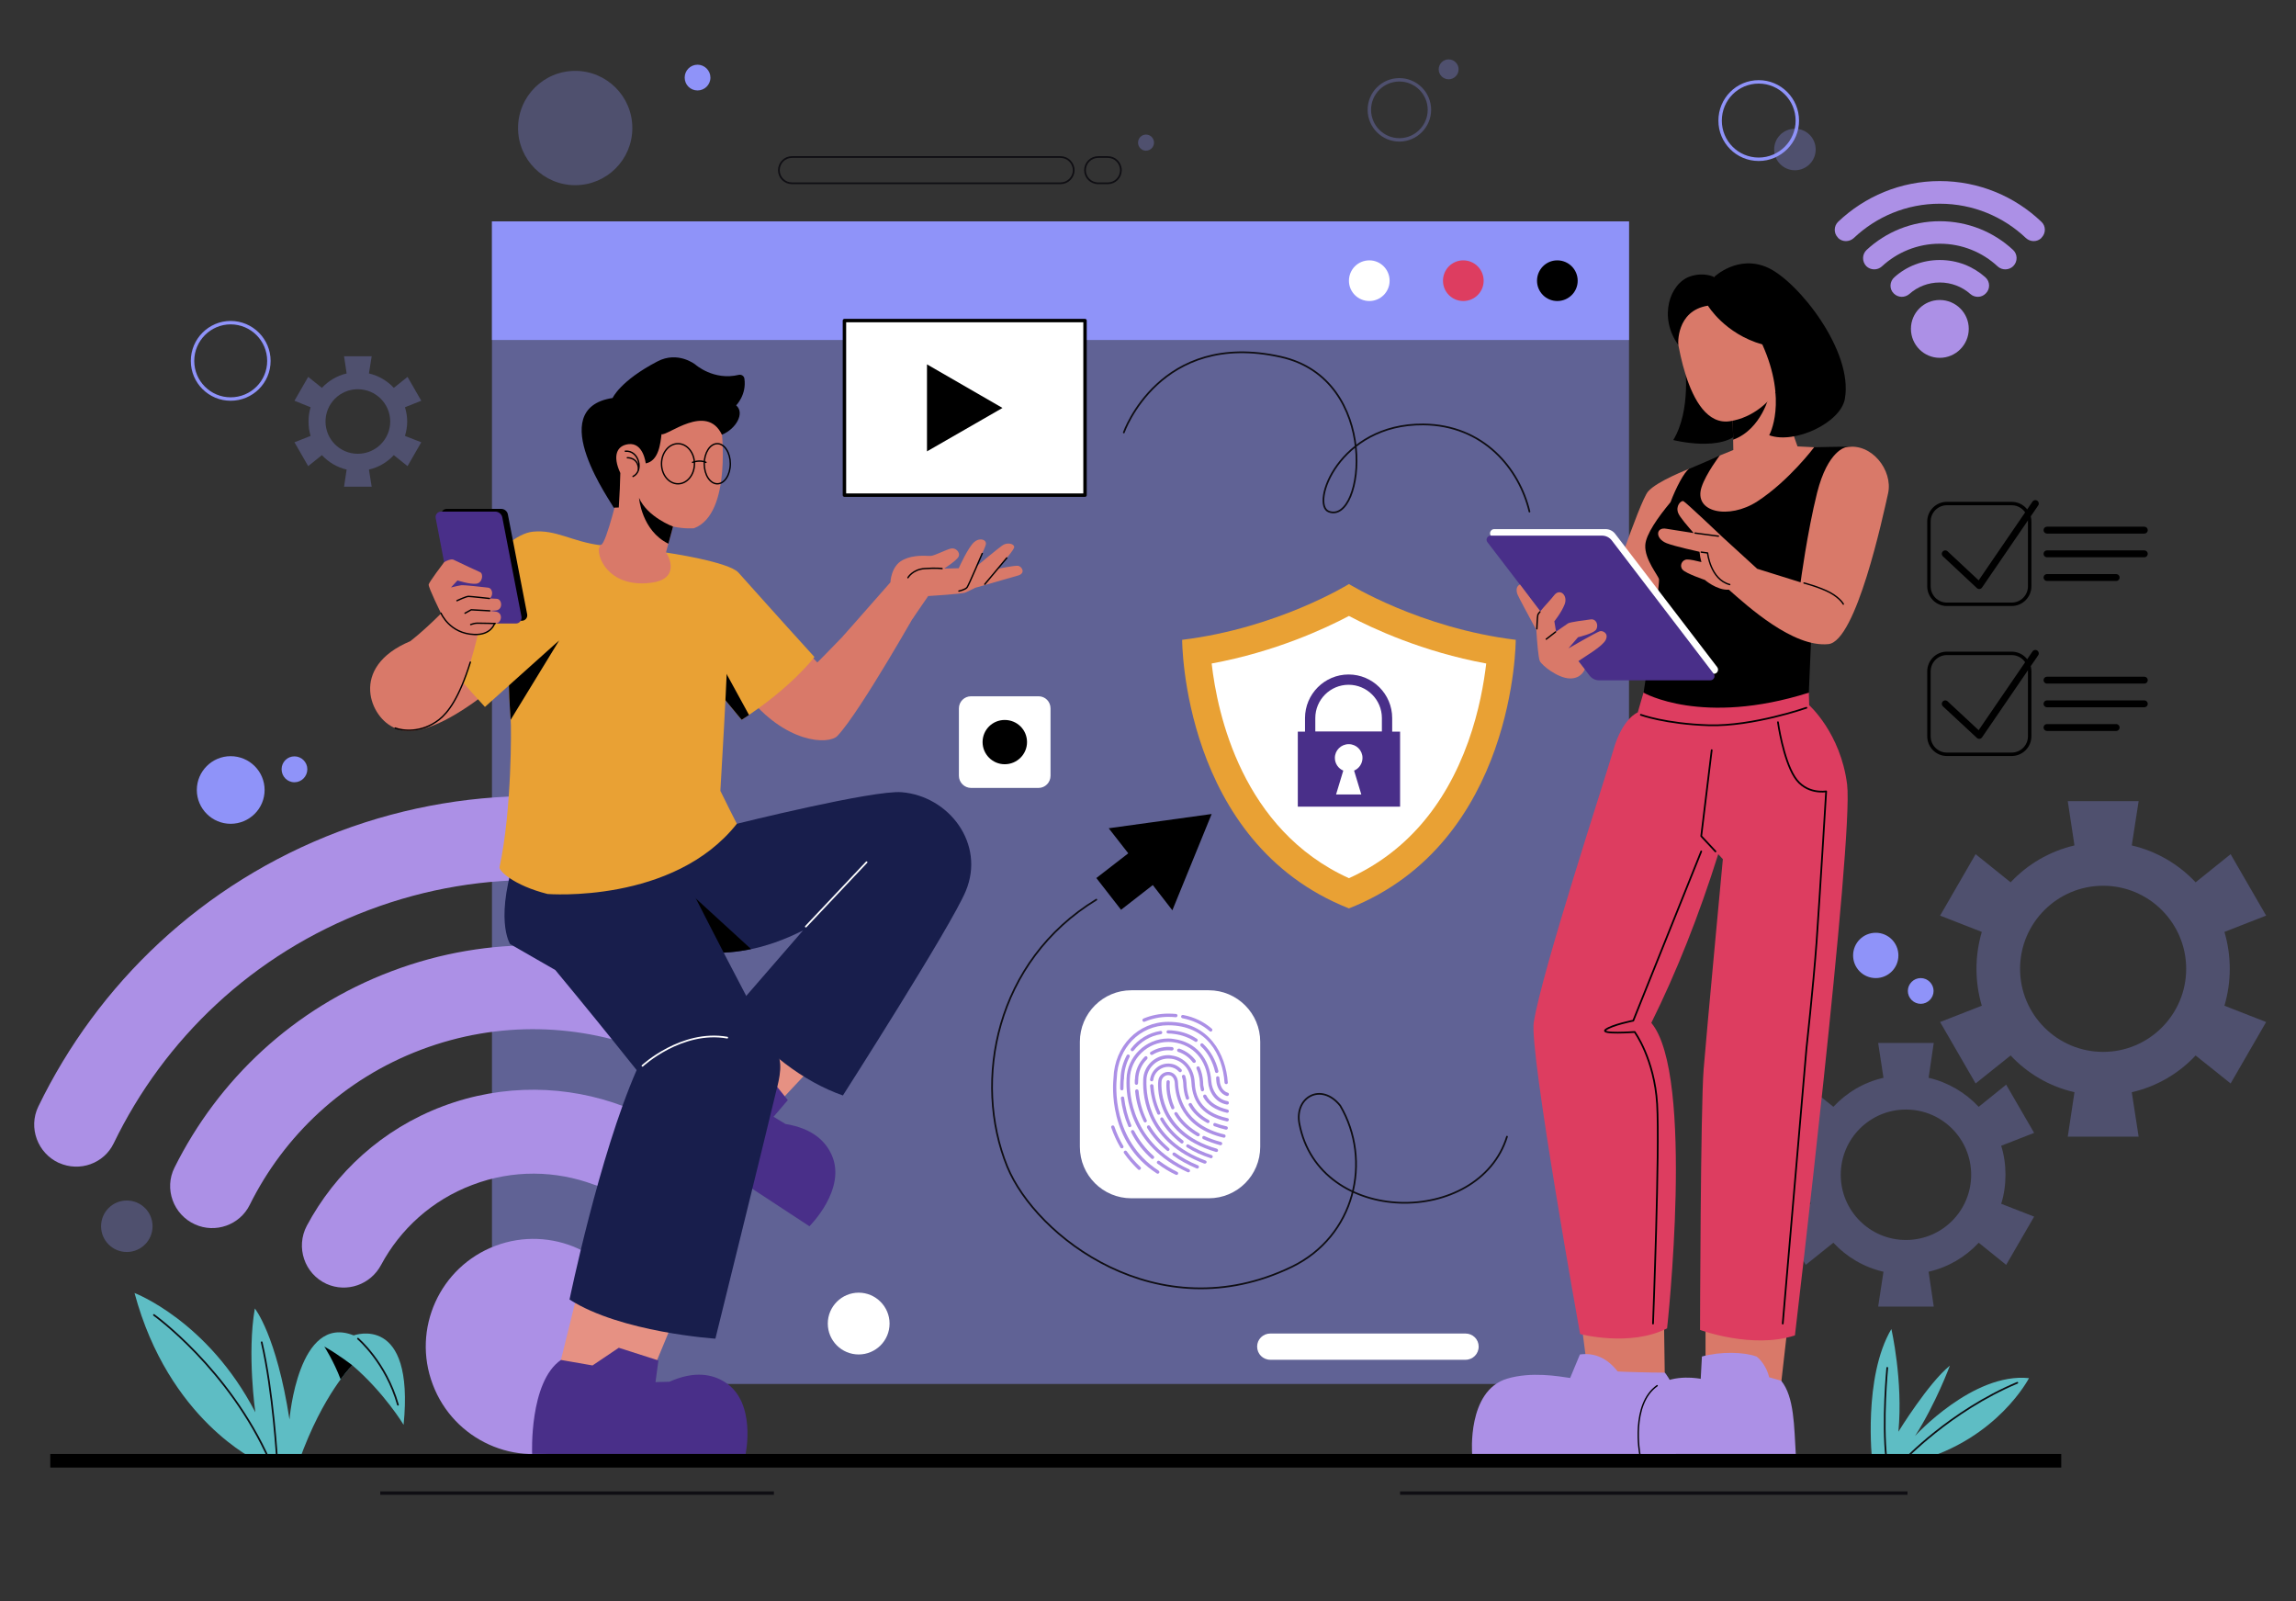 <svg xmlns="http://www.w3.org/2000/svg" version="1.2" viewBox="0 0 1338 933" width="1338" height="933">
	<rect x="0" y="0" width="1338" height="933" fill="#333333" stroke="none"/>
	<title>10221121</title>
	<style>
		.s0 { fill: #5ebdc4 } 
		.s1 { fill: none;stroke: #0f0e13;stroke-linecap: round;stroke-linejoin: round } 
		.s2 { fill: #000000 } 
		.s3 { opacity: .5;fill: #8f93f9 } 
		.s4 { fill: #8f93f9 } 
		.s5 { fill: #ffffff } 
		.s6 { fill: #dd3d60 } 
		.s7 { fill: #ac90e6 } 
		.s8 { fill: #e69183 } 
		.s9 { fill: #492f89 } 
		.s10 { fill: #181e4c } 
		.s11 { fill: #d97969 } 
		.s12 { fill: #e9a134 } 
		.s13 { fill: none;stroke: #000000;stroke-linecap: round;stroke-linejoin: round;stroke-width: .8 } 
		.s14 { fill: none;stroke: #ffffff;stroke-linecap: round;stroke-miterlimit:10 } 
		.s15 { fill: #ffffff;stroke: #000000;stroke-linecap: round;stroke-linejoin: round;stroke-width: 2 } 
		.s16 { fill: none;stroke: #000000;stroke-miterlimit:10;stroke-width: 2 } 
		.s17 { fill: none;stroke: #000000;stroke-linecap: round;stroke-miterlimit:10;stroke-width: 4 } 
		.s18 { fill: none;stroke: #000000;stroke-linecap: round;stroke-linejoin: round;stroke-width: 4 } 
		.s19 { fill: none;stroke: #000000;stroke-linecap: round;stroke-linejoin: round } 
		.s20 { fill: none;stroke: #8f93f9;stroke-miterlimit:10;stroke-width: 2 } 
		.s21 { fill: none;stroke: #0f0e13;stroke-linejoin: round } 
		.s22 { fill: none;stroke: #0f0e13;stroke-linejoin: round;stroke-width: 2 } 
	</style>
	<g id="OBJECTS">
		<g id="&lt;Group&gt;">
			<g id="&lt;Group&gt;">
				<path id="&lt;Path&gt;" class="s0" d="m1091 851.2c0 0-5.4-48.7 11.2-76.8 0 0 6.9 29.9 4.1 59.8 0 0 17.4-28.3 30-38.5 0 0-8.1 22-20.3 41 0 0 33.7-37.1 66.4-33.7 0 0-18.2 35.4-64.9 48.2" fill="#000000"/>
				<path id="&lt;Path&gt;" class="s1" d="m1109.2 851.2c0 0 27.1-29 66.4-45.5" fill="#000000"/>
				<path id="&lt;Path&gt;" class="s1" d="m1099.8 797c0 0-3 30.9-0.5 53.2" fill="#000000"/>
			</g>
			<g id="&lt;Group&gt;">
				<path id="&lt;Path&gt;" class="s0" d="m149.8 851.2c0 0-51.5-23.7-71.4-97.8 0 0 42.7 16.1 70.4 69.5 0 0-4.9-34.1-0.3-60.5 0 0 12.6 15.5 20.2 64.7 0 0 5-62 37.4-49 0 0 35.6-13.2 29.1 52.1 0 0-11.1-18.6-29.9-34.7 0 0-17 16.5-31 55.7" fill="#000000"/>
				<g id="&lt;Group&gt;">
					<path id="&lt;Path&gt;" class="s2" d="m205.3 795.5c0 0-2.7 2.6-6.8 8.2-3.9-10.4-9.5-19.1-9.5-19.1 8.2 4.6 16.3 10.9 16.3 10.9z" fill="#000000"/>
				</g>
				<path id="&lt;Path&gt;" class="s1" d="m208.6 780c0 0 16.3 13.8 23.3 38.5" fill="#000000"/>
				<path id="&lt;Path&gt;" class="s1" d="m89.7 766.2c0 0 43.7 31.3 67.5 85" fill="#000000"/>
				<path id="&lt;Path&gt;" class="s1" d="m161.5 851.2c0 0-2.3-40.5-9-69.1" fill="#000000"/>
			</g>
		</g>
		<g id="&lt;Group&gt;">
			<path id="&lt;Path&gt;" class="s3" d="m949.3 806.4h-662.6v-677.4h662.6z" fill="#000000"/>
			<path id="&lt;Path&gt;" class="s4" d="m949.3 198.1h-662.6v-69.1h662.6z" fill="#000000"/>
			<g id="&lt;Group&gt;">
				<path id="&lt;Path&gt;" class="s5" d="m809.8 163.6c0 6.5-5.3 11.8-11.8 11.8-6.6 0-11.9-5.3-11.9-11.8 0-6.6 5.3-11.9 11.9-11.9 6.5 0 11.8 5.3 11.8 11.9z" fill="#000000"/>
				<path id="&lt;Path&gt;" class="s6" d="m864.6 163.6c0 6.5-5.3 11.8-11.9 11.8-6.5 0-11.8-5.3-11.8-11.8 0-6.6 5.3-11.9 11.8-11.9 6.6 0 11.9 5.3 11.9 11.9z" fill="#000000"/>
				<path id="&lt;Path&gt;" class="s2" d="m919.4 163.6c0 6.5-5.3 11.8-11.9 11.8-6.5 0-11.8-5.3-11.8-11.8 0-6.6 5.3-11.9 11.8-11.9 6.6 0 11.9 5.3 11.9 11.9z" fill="#000000"/>
			</g>
		</g>
		<g id="&lt;Group&gt;">
			<g id="&lt;Group&gt;">
				<path id="&lt;Path&gt;" class="s7" d="m369.5 762.4c12.2 32.4-4.1 68.6-36.5 80.8-32.4 12.3-68.6-4.1-80.8-36.5-12.3-32.4 4.1-68.6 36.5-80.8 32.4-12.2 68.6 4.1 80.8 36.5z" fill="#000000"/>
				<path id="&lt;Compound Path&gt;" class="s7" d="m258 644.6c-35.3 13.3-62.7 38.7-79.2 69.6-6.6 12.5-1.4 28 11.5 33.9 11.9 5.3 25.7 0.4 31.8-11.1 11.1-20.7 29.5-37.7 53.2-46.6 23.6-9 48.6-8.4 70.7-0.2 12.1 4.6 25.8-0.8 31.1-12.7 5.8-12.9-0.5-28-13.7-32.9-32.8-12.4-70.1-13.3-105.4 0z" fill="#000000"/>
				<path id="&lt;Compound Path&gt;" class="s7" d="m228.2 565.9c-57.3 21.6-101.1 63.4-126.5 114.4-6.2 12.3-0.7 27.4 11.9 33.1 11.9 5.4 26.1 0.4 31.9-11.3 20-40.3 54.7-73.4 100-90.5 45.3-17.1 93.2-15.2 134.9 1.8 12.1 4.9 26-0.7 31.4-12.6 5.7-12.6-0.2-27.5-13-32.7-52.7-21.4-113.3-23.9-170.6-2.2z" fill="#000000"/>
				<path id="&lt;Compound Path&gt;" class="s7" d="m197.5 484.5c-79.8 30.2-140.6 88.9-175.2 160.3-5.9 12.3-0.4 27.1 12 32.8h0.1c12 5.4 26.2 0.4 31.9-11.5 29.3-60.5 80.9-110.3 148.5-135.8 67.7-25.6 139.3-22.2 201.2 3.8 12.1 5.1 26.2-0.5 31.6-12.5v-0.1c5.6-12.4 0-27.2-12.7-32.5-73-30.7-157.5-34.6-237.4-4.5z" fill="#000000"/>
			</g>
			<g id="&lt;Group&gt;">
				<g id="&lt;Group&gt;">
					<path id="&lt;Path&gt;" class="s8" d="m400.1 751.1l-20.7 49.9c-8.9 10.2-47.9 9-54.3-1.4l13.6-54.9" fill="#000000"/>
					<path id="&lt;Path&gt;" class="s9" d="m326.9 792.4l18.4 3.2 15.3-10.3 23.1 7.4-1.7 12.6c0 0 3.5-0.1 8.1-0.2 14.8-6.6 25.2-4.3 32.3 0.2 18.6 11.7 12.1 41.9 12.1 41.9h-124.4c0 0-1.8-42 16.8-54.8z" fill="#000000"/>
				</g>
				<g id="&lt;Group&gt;">
					<path id="&lt;Path&gt;" class="s8" d="m496.4 597l-45.5 48.6c-13 3.6-43.5-18.6-43-30.8l30-35.7" fill="#000000"/>
					<path id="&lt;Path&gt;" class="s9" d="m411.8 609.7l13.6 12.7 18.5-0.3 15.2 18.9-8.3 9.7c0 0 3 1.8 6.9 4.2 16 2.6 23.4 10.2 26.9 17.9 9.1 20-12.9 41.7-12.9 41.7l-104-68.2c0 0 21.5-36.2 44.1-36.6z" fill="#000000"/>
				</g>
				<g id="&lt;Group&gt;">
					<path id="&lt;Path&gt;" class="s10" d="m429.4 480c0 0 79.5-19.8 96.1-18.4 27.6 2.3 48.8 30.1 37.3 57.6-8.4 20.3-71.6 119.1-71.6 119.1-22.9-8-46.5-25.8-63.9-49.3l40.7-46.9c-22.2 11.3-42.9 14.7-61.7 12.5l-41.9-50.5z" fill="#000000"/>
				</g>
				<path id="&lt;Path&gt;" class="s2" d="m437.7 553c-10.9 2.3-21.4 2.7-31.4 1.6l-41.9-50.5 10.7-4 25.9 19.3z" fill="#000000"/>
				<g id="&lt;Group&gt;">
					<path id="&lt;Path&gt;" class="s10" d="m453.3 614.6c-22-39.7-62.5-120-62.5-120-31.8-0.8-88.7-0.8-88.7-0.8-14.8 41.5-4.8 56.3-4.8 56.3 0 0 14 8 26.3 15.1 17 20.5 31.1 37.9 47.4 58.3-21.9 50.1-39.1 133.7-39.1 133.7 29.9 19.2 85 22.8 85 22.8 0 0 30.6-123.8 35.2-143.3 0.9-3.9 4.6-15.6 1.2-22.1z" fill="#000000"/>
				</g>
				<g id="&lt;Group&gt;">
					<path id="&lt;Path&gt;" class="s11" d="m468.8 378.2l7.5 7.8c0 0 31.3-31.2 42.8-46.1l17.6 12c0 0-35.3 62.8-48.7 76.9-5.2 5.3-30.5 4.5-52.9-24.1z" fill="#000000"/>
				</g>
				<g id="&lt;Group&gt;">
					<path id="&lt;Path&gt;" class="s12" d="m432.2 419.4c29.4-19 42.4-36.6 42.4-36.6-23.2-25.5-36.8-40.9-44.3-49.2-5.5-6.1-39.4-11.4-46.2-12.2-1.7 11 26.2 72.3 27.2 72.8z" fill="#000000"/>
				</g>
				<path id="&lt;Path&gt;" class="s2" d="m436.5 416.6q-2.1 1.4-4.3 2.8l-20.9-25.2c-0.2-0.1-2-3.7-4.6-9.4l11.3-2z" fill="#000000"/>
				<g id="&lt;Group&gt;">
					<path id="&lt;Path&gt;" class="s12" d="m291.1 505.3c-0.4 2 7.9 10.5 28 15.6 0 0 73.3 5.9 110.3-40.9-2.2-4.2-7.2-14.3-9.6-19.2 2.8-47.8 6.3-108.3 4.2-122.1-10.3-11.5-40.1-16.9-41.9-17.3-0.1-0.1-25.2-4.1-31.8-3.8-14.9 3.8-41.3 11.7-54.4 34.1 0.7 17.9-0.5 39.6 1.7 67.5 0.4 4.2 0.7 52.9-6.5 86.1z" fill="#000000"/>
				</g>
				<g id="&lt;Group&gt;">
					<g id="&lt;Group&gt;">
						<path id="&lt;Path&gt;" class="s11" d="m350.3 317.4c3-0.5 10.7-32.9 10.7-32.9l0.1 0.1c-1-1.3-1.8-2.7-2.3-4.6-2.6-10-6.1-28.3-1.6-39.4 6.5-15.7 62.4-30.7 63.1 7.7 0 0 6.7 51.1-15.9 59.5 0 0-5.3 0.5-12.2-1-1.5 5.3-4.1 15.1-4.1 15.1 1.8 2.4 8.5 15.6-9 17.7-27.2 3.3-33.3-20.1-28.8-22.2z" fill="#000000"/>
					</g>
					<path id="&lt;Path&gt;" class="s2" d="m357.6 295.8l3-0.1c0.6-9.4 0.7-13.2 0.9-20.1 0 0 0 0 0 0-4.6-9.9-2.2-15.9 4.7-16.8 8.8-1.1 10.1 11.2 10.1 11.2 7.7-1.4 8.6-12 9.2-17 3.4 1.2 26.3-18.4 35.2 0.3 8.3-3.4 13.5-12.7 8.3-17.1 0 0 6.2-6.2 4.8-15.6-0.2-1.5-1.7-2.5-3.2-2.2-14.7 3.6-25.4-6-25.4-6 0 0-10.1-8.1-22.1-1.8-21.7 11.3-26.1 21.3-26.1 21.3-40.8 6.2 0.3 62.1 0.6 63.9z" fill="#000000"/>
				</g>
				<path id="&lt;Path&gt;" class="s2" d="m325.9 373.1l-28.3 46.3q0-0.1 0-0.2c-0.7-8.8-1-17-1.2-24.7z" fill="#000000"/>
				<g id="&lt;Group&gt;">
					<path id="&lt;Path&gt;" class="s11" d="m282.6 339.6c0 0-25.9 21.6-44.2 36.2-16.7 14.5-21.8 44.2-6.2 49.2 26.3 8.6 80.5-47 80.5-47z" fill="#000000"/>
				</g>
				<g id="&lt;Group&gt;">
					<path id="&lt;Path&gt;" class="s12" d="m349.9 317.7c-16.5-2.1-26-9.3-39.4-7.9-18.6 1.9-42.5 40.1-65 58.8 0 0 14.3 18.6 37.1 43.3l42.4-38c0 0 25.3-21.2 16.5-43.2" fill="#000000"/>
				</g>
				<path id="&lt;Path&gt;" class="s2" d="m304.1 361.7h-31.7c-1.9 0-3.6-1.4-4-3.3l-11.2-58.1c-0.4-1.9 1.1-3.8 3.1-3.8h31.7c2 0 3.7 1.4 4 3.4l11.2 58c0.4 2-1.1 3.8-3.1 3.8z" fill="#000000"/>
				<path id="&lt;Path&gt;" class="s9" d="m300.7 363.3h-31.6c-2 0-3.7-1.5-4.1-3.4l-11.1-58c-0.4-2 1.1-3.8 3.1-3.8h31.6c2 0 3.7 1.4 4.1 3.3l11.2 58c0.3 2-1.2 3.9-3.2 3.9z" fill="#000000"/>
				<g id="&lt;Group&gt;">
					<path id="&lt;Path&gt;" class="s11" d="m260 354.6l18.9 13.3c-7.9 34.5-16.6 46.4-23 51.4-10.4 8.1-21.5 6.5-25.6 4.9-14.3-5.3-27.5-35.4 8.8-50.6 9.8-7.7 17.6-15.9 20.9-19z" fill="#000000"/>
				</g>
				<path id="&lt;Path&gt;" class="s13" d="m274.1 385.8c-6.5 21-13.1 29.5-18.2 33.5-10.4 8.1-21.5 6.5-25.6 4.9" fill="#000000"/>
				<g id="&lt;Group&gt;">
					<path id="&lt;Path&gt;" class="s13" d="m364.4 262.9c8.1-0.7 10.9 11.7 4.5 14.7" fill="#000000"/>
					<path id="&lt;Path&gt;" class="s13" d="m365.6 266.7c0 0 6.5-0.3 6.5 7" fill="#000000"/>
				</g>
				<g id="&lt;Group&gt;">
					<path id="&lt;Path&gt;" class="s13" d="m404.7 270.2c0 6.5-4.3 11.7-9.6 11.7-5.3 0-9.6-5.2-9.6-11.7 0-6.4 4.3-11.7 9.6-11.7 5.3 0 9.6 5.3 9.6 11.7z" fill="#000000"/>
					<path id="&lt;Path&gt;" class="s13" d="m425.6 270.2c0 6.5-3.4 11.7-7.6 11.7-4.2 0-7.6-5.2-7.6-11.7 0-6.4 3.4-11.7 7.6-11.7 4.2 0 7.6 5.3 7.6 11.7z" fill="#000000"/>
					<path id="&lt;Path&gt;" class="s13" d="m403.6 269.4c0 0 4.1-1.7 7.8 0" fill="#000000"/>
				</g>
				<path id="&lt;Path&gt;" class="s2" d="m392.2 306.8c0 0-14.9-5.5-19.8-16.7 0 0 1.5 19.1 17.1 26.7z" fill="#000000"/>
				<path id="&lt;Path&gt;" class="s11" d="m289.1 356.4c-0.9-0.1-2.2-0.3-3.7-0.5 1.7-0.1 3-0.2 3.5-0.2 4.5-0.4 3.7-6.8 0.5-6.8-0.9-0.1-2.4-0.1-4.2-0.2 2.3-1.1 2.2-5.9-0.8-6.3-3.3-0.4-14-1.6-15.6-1.4-0.9 0.1-3.5 0.7-6 1.3l3.8-4.1c0 0 7.3 2.4 11 1.9 3.7-0.5 4.3-6 2-6.8-1.3-0.5-9.7-4.5-15.4-7.2-1.2-0.6-4.6 0.8-5.4 1.5-0.5 0.6-8.9 11.8-9 13-0.1 2 7.2 16.7 7.2 16.7 0 0 5 11.9 19.4 12.4 9.9 0.4 11.8-6.4 11.8-6.4h-0.1q0.3 0 0.5 0c3.7 0 4.9-6.1 0.5-6.9z" fill="#000000"/>
				<path id="&lt;Path&gt;" class="s13" d="m257 357.3c0 0 5 11.9 19.4 12.4 9.9 0.4 11.8-6.4 11.8-6.4h-0.1q0.3 0 0.5 0" fill="#000000"/>
				<path id="&lt;Path&gt;" class="s13" d="m288.1 363.3c0 0-5.6-0.2-9.9-0.2-1.4 0-2.7 0.4-3.9 0.8" fill="#000000"/>
				<path id="&lt;Path&gt;" class="s13" d="m285.4 355.9l-10.8-0.6-3.6 2" fill="#000000"/>
				<path id="&lt;Path&gt;" class="s13" d="m285.2 348.7c0 0-10.9-1.2-12.2-1.2-1.4 0-6.7 2.5-6.7 2.5" fill="#000000"/>
				<path id="&lt;Path&gt;" class="s11" d="m518.9 339.3c0 0 0.3-9.5 7.2-13 6.9-3.5 14.2-2.2 16.4-2.4 2.3-0.2 9-3.7 11.7-4.3 2.7-0.6 5.6 2.2 4.4 4.8-1.1 2.2-8.4 6.9-8.4 6.9l8.5-0.2c0 0 5.6-12.6 9.2-15.4 3.5-2.8 7.5-1 6.5 1.9-0.9 2.9-5.6 12.6-5.6 12.6 0 0 14.2-11.9 16-12.8 3-1.6 7-0.2 6.1 1.9-1.2 2.8-9.6 12-9.3 12.1 0 0 10-2.1 11.8-1.7 2.3 0.5 4.3 4.3 0 5.6-4.1 1.2-25.1 7.2-25.1 7.2 0 0-3.8 1.9-5.6 2.7-1.7 0.9-21.8 2.1-21.8 2.1l-9 13.1-40.8 10.5z" fill="#000000"/>
				<path id="&lt;Path&gt;" class="s13" d="m529.1 336.6c0 0 2.7-4.8 9.7-5.3 6.9-0.5 10.2 0 10.2 0" fill="#000000"/>
				<path id="&lt;Path&gt;" class="s13" d="m572.4 322.5c0 0-7.8 18.3-8.8 19.7-1 1.4-4.8 2.2-4.8 2.2" fill="#000000"/>
				<path id="&lt;Path&gt;" class="s13" d="m586.7 325.1l-12.8 15.3" fill="#000000"/>
				<path id="&lt;Path&gt;" class="s14" d="m374.4 621c0 0 22.8-21.1 49.4-16.4" fill="#000000"/>
				<path id="&lt;Path&gt;" class="s14" d="m469.6 539.9l35.4-37.5" fill="#000000"/>
			</g>
		</g>
		<g id="&lt;Group&gt;">
			<g id="&lt;Group&gt;">
				<g id="&lt;Group&gt;" style="opacity: .3">
					<g id="&lt;Group&gt;">
						<path id="&lt;Compound Path&gt;" fill-rule="evenodd" class="s4" d="m1166.2 701.4l19.2 7.5-16.3 28.1-16-12.9c-7.7 8.3-17.8 14.3-29.2 16.9l3 20.3h-32.4l3.1-20.3c-11.4-2.6-21.5-8.6-29.2-16.9l-16.1 12.9-16.2-28.1 19.1-7.5c-1.6-5.4-2.5-11-2.5-16.9 0-5.9 0.9-11.5 2.5-16.9l-19.1-7.5 16.2-28.1 16.1 12.9c7.7-8.3 17.8-14.3 29.2-16.9l-3.1-20.3h32.4l-3 20.3c11.3 2.6 21.4 8.6 29.2 16.9l16-12.9 16.3 28.1-19.2 7.5c1.7 5.4 2.5 11 2.5 16.9 0 5.9-0.8 11.5-2.5 16.9zm-17.5-16.9c0-21-17-38-38-38-21 0-38 17-38 38 0 21 17 38 38 38 21 0 38-17 38-38z" fill="#000000"/>
					</g>
				</g>
				<g id="&lt;Group&gt;" style="opacity: .3">
					<g id="&lt;Group&gt;">
						<path id="&lt;Compound Path&gt;" fill-rule="evenodd" class="s4" d="m1296.3 586l24.3 9.5-20.7 35.8-20.4-16.3c-9.8 10.5-22.7 18.1-37.2 21.4l4 25.9h-41.3l3.9-25.9c-14.5-3.3-27.4-10.9-37.2-21.4l-20.4 16.3-20.7-35.8 24.3-9.5c-2-6.8-3.1-14-3.1-21.5 0-7.5 1.1-14.7 3.1-21.5l-24.3-9.5 20.7-35.8 20.4 16.4c9.8-10.5 22.7-18.1 37.2-21.5l-3.9-25.8h41.3l-4 25.8c14.5 3.4 27.4 11 37.2 21.5l20.4-16.4 20.7 35.8-24.3 9.5c2 6.8 3.1 14 3.1 21.5 0 7.5-1.1 14.7-3.1 21.5zm-22.3-21.5c0-26.7-21.7-48.4-48.4-48.4-26.7 0-48.4 21.7-48.4 48.4 0 26.7 21.7 48.4 48.4 48.4 26.7 0 48.4-21.7 48.4-48.4z" fill="#000000"/>
					</g>
				</g>
				<g id="&lt;Group&gt;" style="opacity: .3">
					<g id="&lt;Group&gt;">
						<path id="&lt;Compound Path&gt;" fill-rule="evenodd" class="s4" d="m236 254l9.5 3.7-8 13.9-8-6.4c-3.8 4.1-8.8 7.1-14.5 8.4l1.6 10h-16.1l1.5-10c-5.6-1.3-10.6-4.3-14.4-8.4l-8 6.4-8-13.9 9.4-3.7c-0.8-2.7-1.2-5.5-1.2-8.4 0-2.9 0.4-5.7 1.2-8.3l-9.4-3.8 8-13.9 8 6.4c3.8-4.1 8.8-7.1 14.4-8.4l-1.5-10h16.1l-1.6 10c5.7 1.3 10.7 4.3 14.5 8.4l8-6.4 8 13.9-9.5 3.8c0.8 2.6 1.3 5.4 1.3 8.3 0 2.9-0.5 5.7-1.3 8.4zm-8.6-8.4c0-10.4-8.5-18.8-18.9-18.8-10.4 0-18.8 8.4-18.8 18.8 0 10.4 8.4 18.8 18.8 18.8 10.4 0 18.9-8.4 18.9-18.8z" fill="#000000"/>
					</g>
				</g>
			</g>
			<g id="&lt;Group&gt;">
				<g id="&lt;Group&gt;">
					<path id="&lt;Path&gt;" class="s15" d="m632.3 288.5h-140.2v-101.7h140.2z" fill="#000000"/>
					<path id="&lt;Path&gt;" class="s2" d="m584.2 237.7l-44-25.4v50.7z" fill="#000000"/>
				</g>
				<path id="&lt;Path&gt;" class="s1" d="m654.9 252c0 0 20.9-59.8 91.4-44.1 58.7 13 48.8 97.9 28.1 90.2-10.8-3.9 5.6-51.2 55-50.8 35.2 0.3 56 25.9 61.9 50.8" fill="#000000"/>
			</g>
			<g id="&lt;Group&gt;">
				<g id="&lt;Group&gt;">
					<g id="&lt;Group&gt;">
						<path id="&lt;Path&gt;" class="s12" d="m786.1 340.3c0 0-41.4 25.7-97.2 32.5 0 0-0.1 118.1 97.2 156.5 97.3-38.4 97.2-156.5 97.2-156.5-55.8-6.8-97.2-32.5-97.2-32.5z" fill="#000000"/>
					</g>
					<path id="&lt;Path&gt;" class="s5" d="m786.1 511.7c-62.3-28.3-76.7-95.9-80-125.1 37-6.8 66.2-20.4 80-27.7 13.8 7.3 43 20.9 80 27.7-1.3 11.1-4.1 27.7-10.5 45.6-13.7 38.1-37.1 64.8-69.5 79.5z" fill="#000000"/>
				</g>
				<path id="&lt;Compound Path&gt;" fill-rule="evenodd" class="s9" d="m815.9 426.3v43.7h-59.6v-43.7h4.2v-7.9c0-14 11.4-25.4 25.4-25.4 14 0 25.4 11.4 25.4 25.4v7.9zm-26.8 22.7c2.9-1.2 4.9-4.1 4.9-7.4 0-4.4-3.6-8-8-8-4.5 0-8.1 3.6-8.1 8 0 3.3 2 6.2 4.9 7.4l-4.2 13.9h14.7zm16.2-30.6c0-10.7-8.7-19.4-19.4-19.4-10.7 0-19.4 8.7-19.4 19.4v7.8h38.8z" fill="#000000"/>
			</g>
			<g id="&lt;Group&gt;">
				<path id="&lt;Path&gt;" class="s2" d="m683.2 530.4l22.9-56.1-60 8.3 11.4 14.6-18.6 14.4 14.4 18.5 18.5-14.4z" fill="#000000"/>
				<path id="&lt;Path&gt;" class="s1" d="m638.9 524.2c-58.6 35.7-72.3 105.6-51.9 155.6 16.6 40.5 87.6 96 165.7 58.4 37-17.9 47.1-62 28.3-94-11.1-13.8-26.7-4.9-23.8 10.5 11.5 60.2 104.7 60.2 121 7.6" fill="#000000"/>
			</g>
			<g id="&lt;Group&gt;">
				<path id="&lt;Path&gt;" class="s7" d="m1147.3 191.6c0 9.3-7.6 16.9-16.9 16.9-9.3 0-16.8-7.6-16.8-16.9 0-9.3 7.5-16.8 16.8-16.8 9.3 0 16.9 7.5 16.9 16.8z" fill="#000000"/>
				<path id="&lt;Compound Path&gt;" class="s7" d="m1130.4 151.5c-10.1 0-19.4 3.7-26.4 10-2.9 2.5-3.1 6.9-0.4 9.5 2.5 2.5 6.4 2.6 9.1 0.3 4.7-4.2 10.9-6.7 17.7-6.7 6.8 0 13.1 2.5 17.8 6.7 2.6 2.3 6.6 2.2 9-0.3 2.7-2.6 2.6-7-0.3-9.5-7.1-6.3-16.3-10-26.5-10z" fill="#000000"/>
				<path id="&lt;Compound Path&gt;" class="s7" d="m1130.4 128.9c-16.4 0-31.4 6.3-42.6 16.7-2.7 2.5-2.8 6.8-0.2 9.5 2.5 2.4 6.5 2.5 9.1 0.1 8.9-8.2 20.7-13.2 33.7-13.2 13 0 24.9 5 33.7 13.2 2.6 2.4 6.6 2.3 9.1-0.1 2.7-2.7 2.6-7-0.1-9.5-11.2-10.4-26.2-16.7-42.7-16.7z" fill="#000000"/>
				<path id="&lt;Compound Path&gt;" class="s7" d="m1130.4 105.5c-22.9 0-43.7 9-59.2 23.7-2.6 2.5-2.7 6.7-0.1 9.3v0.1c2.5 2.5 6.6 2.5 9.2 0.1 13.1-12.4 30.7-20 50.1-20 19.5 0 37.1 7.6 50.2 20 2.6 2.4 6.6 2.4 9.1-0.1v-0.1c2.6-2.6 2.6-6.8-0.1-9.3-15.4-14.7-36.3-23.7-59.2-23.7z" fill="#000000"/>
			</g>
			<g id="&lt;Group&gt;">
				<g id="&lt;Group&gt;">
					<path id="&lt;Path&gt;" class="s16" d="m1172.3 352.1h-37.8c-5.7 0-10.4-4.7-10.4-10.5v-37.8c0-5.7 4.7-10.4 10.4-10.4h37.8c5.8 0 10.5 4.7 10.5 10.4v37.8c0 5.8-4.7 10.5-10.5 10.5z" fill="#000000"/>
					<g id="&lt;Group&gt;">
						<path id="&lt;Path&gt;" class="s17" d="m1192.9 308.9h56.7" fill="#000000"/>
						<path id="&lt;Path&gt;" class="s17" d="m1192.9 322.7h56.7" fill="#000000"/>
						<path id="&lt;Path&gt;" class="s17" d="m1192.9 336.5h40.3" fill="#000000"/>
					</g>
					<path id="&lt;Path&gt;" class="s18" d="m1133.6 322.7l19.8 18.5 32.7-47.8" fill="#000000"/>
				</g>
				<g id="&lt;Group&gt;">
					<path id="&lt;Path&gt;" class="s16" d="m1172.3 439.5h-37.8c-5.7 0-10.4-4.7-10.4-10.5v-37.8c0-5.8 4.7-10.5 10.4-10.5h37.8c5.8 0 10.5 4.7 10.5 10.5v37.8c0 5.8-4.7 10.5-10.5 10.5z" fill="#000000"/>
					<g id="&lt;Group&gt;">
						<path id="&lt;Path&gt;" class="s17" d="m1192.9 396.3h56.7" fill="#000000"/>
						<path id="&lt;Path&gt;" class="s17" d="m1192.9 410.1h56.7" fill="#000000"/>
						<path id="&lt;Path&gt;" class="s17" d="m1192.9 423.9h40.3" fill="#000000"/>
					</g>
					<path id="&lt;Path&gt;" class="s18" d="m1133.6 410.1l19.8 18.4 32.7-47.8" fill="#000000"/>
				</g>
			</g>
			<g id="&lt;Group&gt;">
				<path id="&lt;Path&gt;" class="s5" d="m704.4 698.2h-45.1c-16.6 0-30-13.4-30-30v-61.2c0-16.5 13.4-30 30-30h45.1c16.6 0 30 13.5 30 30v61.2c0 16.6-13.4 30-30 30z" fill="#000000"/>
				<g id="&lt;Group&gt;">
					<g id="&lt;Group&gt;">
						<g id="&lt;Group&gt;">
							<path id="&lt;Path&gt;" class="s7" d="m705.5 601.1q-0.3 0-0.6-0.3c-4.4-3.8-9.7-6.3-15.8-7.5-0.5-0.1-0.9-0.6-0.8-1.1 0.1-0.6 0.6-0.9 1.2-0.8 6.4 1.2 12 3.9 16.7 8 0.4 0.3 0.4 0.9 0.1 1.3-0.2 0.3-0.5 0.4-0.8 0.4z" fill="#000000"/>
						</g>
						<g id="&lt;Group&gt;">
							<path id="&lt;Path&gt;" class="s7" d="m666.7 595.4c-0.4 0-0.7-0.2-0.9-0.6-0.2-0.5 0-1 0.5-1.3 4.5-1.9 9.4-2.9 14.5-2.9q2.3 0 4.5 0.2c0.5 0 0.9 0.5 0.9 1-0.1 0.6-0.5 1-1.1 0.9q-2.1-0.2-4.3-0.2c-4.8 0-9.4 1-13.7 2.8q-0.2 0.1-0.4 0.1z" fill="#000000"/>
						</g>
					</g>
					<g id="&lt;Group&gt;">
						<g id="&lt;Group&gt;">
							<path id="&lt;Path&gt;" class="s7" d="m653.8 669.1c-0.4 0-0.7-0.1-0.9-0.5-2.1-3.6-3.9-7.5-5.3-11.6-0.2-0.5 0.1-1.1 0.6-1.2 0.5-0.2 1 0.1 1.2 0.6 1.4 4 3.1 7.8 5.2 11.3 0.3 0.4 0.1 1-0.3 1.3q-0.3 0.1-0.5 0.1z" fill="#000000"/>
						</g>
						<g id="&lt;Group&gt;">
							<path id="&lt;Path&gt;" class="s7" d="m663.9 681.7q-0.4 0-0.7-0.3c-3-2.9-5.8-6-8.2-9.5-0.3-0.4-0.2-1 0.3-1.3 0.4-0.3 1-0.2 1.3 0.2 2.3 3.3 5 6.4 8 9.2 0.4 0.3 0.4 0.9 0 1.3-0.2 0.2-0.4 0.4-0.7 0.4z" fill="#000000"/>
						</g>
					</g>
					<g id="&lt;Group&gt;">
						<path id="&lt;Path&gt;" class="s7" d="m674.7 683.9q-0.3 0-0.6-0.2c-28.5-18.4-25.6-51.8-25.2-55.6 0.6-18.6 14.3-32.7 31.9-32.7 23.9 0 33.6 19 34.7 35.3 0.1 0.5-0.3 1-0.9 1-0.5 0-1-0.4-1-0.9-1.1-16.2-10.3-33.4-32.8-33.4-16.6 0-29.4 13.2-30 30.8-0.4 3.8-3.1 36.1 24.4 53.9 0.4 0.3 0.6 0.9 0.3 1.3-0.2 0.3-0.5 0.5-0.8 0.5z" fill="#000000"/>
					</g>
					<g id="&lt;Group&gt;">
						<g id="&lt;Group&gt;">
							<path id="&lt;Path&gt;" class="s7" d="m715.2 638.6q-0.2 0-0.3 0c-4.1-1.3-5.8-5.5-6.1-8.7q0-0.9-0.1-1.7c-0.1-0.6 0.3-1 0.8-1.1 0.6 0 1.1 0.3 1.1 0.9q0.1 0.8 0.2 1.7c0.1 2.1 1.3 6 4.7 7 0.5 0.1 0.8 0.7 0.6 1.2-0.1 0.4-0.5 0.7-0.9 0.7z" fill="#000000"/>
						</g>
						<g id="&lt;Group&gt;">
							<path id="&lt;Path&gt;" class="s7" d="m709 625.2c-0.4 0-0.8-0.3-0.9-0.7-1.4-5.9-4.2-11.1-8.3-14.9-0.4-0.4-0.4-1-0.1-1.4 0.4-0.4 1-0.4 1.4 0 4.4 4.1 7.4 9.6 8.9 15.8 0.1 0.6-0.3 1.1-0.8 1.2q-0.1 0-0.2 0z" fill="#000000"/>
						</g>
						<g id="&lt;Group&gt;">
							<path id="&lt;Path&gt;" class="s7" d="m697 607.1q-0.3 0-0.6-0.2c-3.5-2.3-7.5-3.8-11.9-4.4q-1.9-0.3-3.7-0.3c-0.6 0-1-0.4-1-0.9 0-0.6 0.4-1 1-1q2 0 4 0.3c4.7 0.6 9 2.2 12.7 4.7 0.5 0.3 0.6 0.9 0.3 1.3-0.2 0.3-0.5 0.5-0.8 0.5z" fill="#000000"/>
						</g>
						<g id="&lt;Group&gt;">
							<path id="&lt;Path&gt;" class="s7" d="m659.9 612.5q-0.4 0.1-0.6-0.2c-0.5-0.3-0.5-0.9-0.2-1.3 4.2-5.5 10.3-9.2 17.1-10.3 0.5-0.1 1 0.2 1.1 0.8 0.1 0.5-0.3 1-0.8 1.1-6.3 1-11.9 4.4-15.9 9.6-0.2 0.2-0.4 0.3-0.7 0.3z" fill="#000000"/>
						</g>
						<g id="&lt;Group&gt;">
							<path id="&lt;Path&gt;" class="s7" d="m653.8 635.3c-0.6 0-1-0.4-1-0.9-0.1-3.4 0.2-5.5 0.2-5.9 0.1-4.8 1.4-9.5 3.6-13.6 0.2-0.4 0.8-0.6 1.3-0.4 0.4 0.3 0.6 0.9 0.4 1.3-2.1 3.9-3.2 8.3-3.3 12.8q0 0 0 0.1c-0.1 0-0.3 2.2-0.3 5.6 0.1 0.6-0.4 1-0.9 1q0 0 0 0z" fill="#000000"/>
						</g>
						<g id="&lt;Group&gt;">
							<path id="&lt;Path&gt;" class="s7" d="m658.4 656.8c-0.4 0-0.8-0.2-0.9-0.6-2.2-5.1-3.6-10.5-4.3-16.2-0.1-0.6 0.3-1 0.8-1.1 0.6-0.1 1.1 0.3 1.1 0.8 0.7 5.6 2 10.8 4.1 15.8 0.3 0.5 0 1-0.5 1.2q-0.2 0.1-0.3 0.1z" fill="#000000"/>
						</g>
						<g id="&lt;Group&gt;">
							<path id="&lt;Path&gt;" class="s7" d="m671.6 675.3q-0.3 0-0.6-0.2c-4.9-4.4-8.9-9.5-11.8-15.3-0.3-0.4-0.1-1 0.4-1.3 0.5-0.2 1 0 1.3 0.4 2.9 5.6 6.7 10.5 11.4 14.7 0.4 0.4 0.4 1 0 1.4-0.1 0.2-0.4 0.3-0.7 0.3z" fill="#000000"/>
						</g>
						<g id="&lt;Group&gt;">
							<path id="&lt;Path&gt;" class="s7" d="m685.6 684.6q-0.2 0-0.4-0.1c-3.9-1.8-7.4-4-10.7-6.5-0.4-0.3-0.5-0.9-0.1-1.3 0.3-0.5 0.9-0.5 1.3-0.2 3.1 2.3 6.6 4.5 10.3 6.3 0.5 0.2 0.7 0.8 0.5 1.3-0.2 0.3-0.5 0.5-0.9 0.5z" fill="#000000"/>
						</g>
					</g>
					<g id="&lt;Group&gt;">
						<path id="&lt;Path&gt;" class="s7" d="m692.5 683.1q-0.2 0-0.4-0.1c-34.5-15.8-36-45.3-35.6-53.9v-0.4c0.3-13 11.2-23.6 24.3-23.6q1.6 0 3.3 0.3c12.6 1.7 20.9 11.1 21.8 24.7 0.4 5 3.4 10.5 9.4 11.5 0.6 0.1 0.9 0.6 0.8 1.2 0 0.5-0.5 0.8-1.1 0.8-7-1.2-10.6-7.6-11-13.4-0.8-12.6-8.6-21.3-20.1-22.9q-1.6-0.2-3.1-0.2c-12 0-22.1 9.7-22.4 21.7v0.4c-0.3 8.3 1.1 36.7 34.5 52.1 0.5 0.2 0.7 0.8 0.5 1.3-0.2 0.3-0.6 0.5-0.9 0.5z" fill="#000000"/>
					</g>
					<g id="&lt;Group&gt;">
						<g id="&lt;Group&gt;">
							<path id="&lt;Path&gt;" class="s7" d="m715.2 648.4q-0.1 0-0.2 0c-6.9-1.6-11.4-4.7-13.8-9.2-0.2-0.5 0-1.1 0.4-1.3 0.5-0.3 1.1-0.1 1.4 0.4 2 4 6.1 6.7 12.4 8.2 0.5 0.1 0.8 0.7 0.7 1.2-0.1 0.4-0.5 0.7-0.9 0.7z" fill="#000000"/>
						</g>
						<g id="&lt;Group&gt;">
							<path id="&lt;Path&gt;" class="s7" d="m700.7 635.9c-0.4 0-0.8-0.3-0.9-0.8q-0.3-1.2-0.5-2.6-0.1-1-0.1-2.1c-0.2-2.7-0.8-5.3-1.9-7.7-0.2-0.5 0-1.1 0.5-1.3 0.5-0.2 1.1 0 1.3 0.5 1.2 2.6 1.8 5.4 2 8.4q0 1.1 0.1 2 0.2 1.3 0.5 2.4c0.1 0.5-0.3 1-0.8 1.2q-0.1 0-0.2 0z" fill="#000000"/>
						</g>
						<g id="&lt;Group&gt;">
							<path id="&lt;Path&gt;" class="s7" d="m695.9 619.3c-0.3 0-0.6-0.1-0.8-0.3-2.1-2.9-5.1-5-8.5-6.1-0.5-0.2-0.7-0.7-0.6-1.2 0.2-0.5 0.8-0.8 1.3-0.7 3.7 1.3 7 3.6 9.4 6.8 0.3 0.4 0.2 1-0.2 1.3q-0.3 0.2-0.6 0.2z" fill="#000000"/>
						</g>
						<g id="&lt;Group&gt;">
							<path id="&lt;Path&gt;" class="s7" d="m671.1 614.7c-0.3 0-0.6-0.2-0.8-0.5-0.3-0.4-0.2-1 0.3-1.3 3.7-2.3 8.1-3.3 12.5-2.8 0.5 0.1 0.9 0.6 0.8 1.1 0 0.5-0.5 0.9-1.1 0.9-3.9-0.5-7.8 0.4-11.2 2.5q-0.2 0.1-0.5 0.1z" fill="#000000"/>
						</g>
						<g id="&lt;Group&gt;">
							<path id="&lt;Path&gt;" class="s7" d="m662.3 632.1q0 0 0 0c-0.6 0-1-0.5-1-1q0-1 0-1.8l0.1-0.4c0.1-4.9 2.1-9.6 5.7-13.2 0.4-0.4 1-0.4 1.4 0 0.3 0.4 0.3 1 0 1.4-3.3 3.2-5.1 7.4-5.2 11.9v0.4q-0.1 0.8-0.1 1.7c0 0.5-0.4 1-0.9 1z" fill="#000000"/>
						</g>
						<g id="&lt;Group&gt;">
							<path id="&lt;Path&gt;" class="s7" d="m667.4 654c-0.4 0-0.7-0.2-0.9-0.6-2.7-5.5-4.4-11.5-5-17.6 0-0.6 0.4-1 0.9-1.1 0.5 0 1 0.3 1.1 0.9 0.5 5.9 2.1 11.6 4.7 17 0.3 0.4 0.1 1-0.4 1.3q-0.2 0.1-0.4 0.1z" fill="#000000"/>
						</g>
						<g id="&lt;Group&gt;">
							<path id="&lt;Path&gt;" class="s7" d="m680.6 670.7q-0.3 0-0.6-0.3c-4.6-3.8-8.5-8.3-11.5-13.2-0.2-0.5-0.1-1.1 0.4-1.4 0.4-0.2 1-0.1 1.3 0.4 2.9 4.7 6.6 9 11 12.8 0.4 0.3 0.5 0.9 0.1 1.3-0.2 0.3-0.4 0.4-0.7 0.4z" fill="#000000"/>
						</g>
						<g id="&lt;Group&gt;">
							<path id="&lt;Path&gt;" class="s7" d="m697.7 680.9q-0.2 0-0.4-0.1c-5-2.1-9.6-4.6-13.6-7.5-0.5-0.3-0.6-0.9-0.3-1.4 0.3-0.4 0.9-0.5 1.4-0.2 3.9 2.8 8.4 5.3 13.3 7.3 0.5 0.2 0.7 0.8 0.5 1.3-0.2 0.4-0.5 0.6-0.9 0.6z" fill="#000000"/>
						</g>
					</g>
					<g id="&lt;Group&gt;">
						<path id="&lt;Path&gt;" class="s7" d="m702.2 678q-0.2 0-0.4 0c-33.2-12.4-36-38.1-35.6-48.6v-0.3c0.2-7.9 6.7-14.3 14.6-14.3q1 0 2 0.2c7.6 1 13 7.3 13.4 15.6 0.4 7.3 2.8 17.4 19.1 20.9 0.6 0.1 0.9 0.6 0.8 1.1-0.1 0.5-0.6 0.9-1.2 0.8-13.2-2.9-20-10.3-20.6-22.7-0.4-7.4-5.1-12.9-11.7-13.8q-0.9-0.1-1.8-0.1c-6.7 0-12.5 5.6-12.7 12.3v0.3c-0.3 10.1 2.3 34.8 34.4 46.8 0.5 0.2 0.8 0.7 0.6 1.2-0.2 0.4-0.5 0.6-0.9 0.6z" fill="#000000"/>
					</g>
					<g id="&lt;Group&gt;">
						<g id="&lt;Group&gt;">
							<path id="&lt;Compound Path&gt;" class="s7" d="m705.7 674.9q-0.1 0-0.3-0.1c-5-1.6-9.7-3.7-13.7-6.3-0.5-0.3-0.6-0.9-0.3-1.3 0.3-0.5 0.9-0.6 1.3-0.3 3.9 2.4 8.4 4.5 13.3 6.1 0.6 0.2 0.8 0.7 0.7 1.2-0.2 0.4-0.5 0.7-1 0.7zm-16.9-8.6q-0.3 0-0.6-0.2c-4.9-3.8-9-8.3-12-13.6-0.2-0.4-0.1-1 0.4-1.3 0.5-0.3 1-0.1 1.3 0.4 2.9 5 6.7 9.3 11.5 12.9 0.4 0.4 0.5 1 0.1 1.4-0.1 0.2-0.4 0.4-0.7 0.4zm25.8-8.1q-0.2 0-0.3 0c-2.4-0.6-4.6-1.2-6.7-2-0.5-0.2-0.7-0.8-0.5-1.3 0.2-0.5 0.7-0.7 1.2-0.5q3 1.1 6.5 1.9c0.5 0.1 0.8 0.6 0.7 1.2-0.1 0.4-0.5 0.7-0.9 0.7zm-10.7-3.8q-0.2 0-0.4-0.1c-4.8-2.6-8.4-6-10.7-10.2-0.3-0.5-0.1-1.1 0.4-1.3 0.4-0.3 1-0.1 1.3 0.3 2.1 3.9 5.4 7.1 9.9 9.5 0.4 0.2 0.6 0.8 0.4 1.3-0.2 0.3-0.5 0.5-0.9 0.5zm-28.6-4.9c-0.4 0-0.8-0.2-0.9-0.6-3-6.4-3.9-12.3-4.2-16.2 0-0.5 0.4-1 0.9-1 0.6 0 1 0.4 1.1 0.9 0.2 3.7 1.1 9.4 3.9 15.5 0.3 0.5 0.1 1.1-0.4 1.3q-0.2 0.1-0.4 0.1zm16.7-8.7c-0.4 0-0.8-0.3-0.9-0.7-1-2.7-1.5-5.7-1.6-9.2q-0.1-1.8-0.7-3.4c-0.2-0.5 0.1-1 0.6-1.2 0.5-0.2 1.1 0.1 1.3 0.6q0.6 1.8 0.7 3.9c0.1 3.3 0.6 6.2 1.5 8.7 0.2 0.5-0.1 1.1-0.6 1.2q-0.2 0.1-0.3 0.1zm-20.9-10.7q0 0-0.1-0.1c-0.5 0-0.9-0.5-0.8-1 0.8-5.9 6.2-10 12-9.2 2.5 0.3 4.6 1.5 6.3 3.3 0.3 0.4 0.3 1-0.1 1.4-0.4 0.4-1 0.3-1.4-0.1-1.3-1.5-3.1-2.4-5.1-2.7-4.7-0.6-9.2 2.7-9.8 7.5-0.1 0.5-0.5 0.9-1 0.9z" fill="#000000"/>
						</g>
					</g>
					<g id="&lt;Group&gt;">
						<path id="&lt;Path&gt;" class="s7" d="m708.8 671.2q-0.1 0-0.2 0c-37.3-10.8-33.7-41.3-33.6-41.6 0.4-3.2 3.4-5.4 6.5-5 2.9 0.4 4.9 2.9 5 6.4 0.3 7.2 3.4 24.5 27 30 0.5 0.1 0.8 0.6 0.7 1.1-0.1 0.6-0.6 0.9-1.1 0.8-24.9-5.8-28.2-24.2-28.5-31.9-0.1-1.8-1-4.2-3.3-4.5-2.1-0.3-4.1 1.2-4.4 3.4 0 0.2-3.2 29.2 32.2 39.4 0.5 0.2 0.8 0.7 0.7 1.2-0.1 0.5-0.5 0.7-1 0.7z" fill="#000000"/>
					</g>
					<g id="&lt;Group&gt;">
						<g id="&lt;Group&gt;">
							<path id="&lt;Path&gt;" class="s7" d="m711.3 667.3q-0.1 0-0.2 0c-3.6-1-7-2.2-10-3.6-0.4-0.2-0.6-0.8-0.4-1.3 0.2-0.4 0.8-0.7 1.3-0.4 2.9 1.3 6.1 2.5 9.6 3.4 0.5 0.2 0.8 0.7 0.6 1.2-0.1 0.4-0.5 0.7-0.9 0.7z" fill="#000000"/>
						</g>
						<g id="&lt;Group&gt;">
							<path id="&lt;Path&gt;" class="s7" d="m698.2 662.1q-0.2 0-0.5-0.1c-5.7-3.3-10.2-7.5-13.2-12.6-0.3-0.4-0.2-1 0.3-1.3 0.4-0.3 1-0.1 1.3 0.3 2.9 4.8 7.2 8.8 12.6 11.9 0.5 0.2 0.6 0.8 0.4 1.3-0.2 0.3-0.5 0.5-0.9 0.5z" fill="#000000"/>
						</g>
						<g id="&lt;Group&gt;">
							<path id="&lt;Path&gt;" class="s7" d="m683.4 646.4c-0.3 0-0.7-0.2-0.8-0.6-3.7-8.2-2.8-15.3-2.8-15.6 0.1-0.5 0.6-0.9 1.1-0.8 0.5 0.1 0.9 0.6 0.8 1.1 0 0.1-0.8 6.8 2.6 14.5 0.2 0.5 0 1.1-0.5 1.3q-0.2 0.1-0.4 0.1z" fill="#000000"/>
						</g>
					</g>
				</g>
			</g>
			<g id="&lt;Group&gt;">
				<path id="&lt;Path&gt;" class="s5" d="m605.2 459.1h-39.3c-3.9 0-7.1-3.2-7.1-7.1v-39.2c0-4 3.2-7.1 7.1-7.1h39.3c3.9 0 7 3.1 7 7.1v39.2c0 3.9-3.1 7.1-7 7.1z" fill="#000000"/>
				<path id="&lt;Path&gt;" class="s2" d="m598.5 432.4c0 7.1-5.8 12.9-13 12.9-7.1 0-12.9-5.8-12.9-12.9 0-7.2 5.8-12.9 12.9-12.9 7.2 0 13 5.7 13 12.9z" fill="#000000"/>
			</g>
		</g>
		<g id="&lt;Group&gt;">
			<path id="&lt;Path&gt;" class="s2" d="m981.9 212c0 0 3.8 27-6.8 44.4 0 0 29 7.4 39.1-5.2 10.1-12.7-6.8-40.9-6.8-40.9" fill="#000000"/>
			<path id="&lt;Path&gt;" class="s11" d="m993.9 760.9v51.3c0 0 26.8 11.1 43.1 2.3l7.1-62.4z" fill="#000000"/>
			<path id="&lt;Path&gt;" class="s11" d="m920.7 764.3l6.6 50.9c0 0 28 7.6 43-3.3l-0.9-62.8z" fill="#000000"/>
			<path id="&lt;Path&gt;" class="s6" d="m957.8 403.4l-3.4 11.7c0 0-8.9 3.3-14.2 21.9-5.4 18.6-41.6 128.7-46.4 158.7-2.7 16.8 27 181.6 27 181.6 0 0 29.1 7.7 50.7-3.3 0 0 16.3-147.8-9.2-178 14.7-29.6 27.7-62.4 39-98.3l2.7 2.9c0 0-9.4 100-11.2 122.4-1.8 22.3-2.1 151.9-2.1 151.9 0 0 30.5 11.3 55.3 3.2 0 0 34.4-289.7 30.4-321.1-3.8-29.9-22.1-46.1-22.1-46.1l-0.2-7.3z" fill="#000000"/>
			<path id="&lt;Path&gt;" class="s11" d="m984.3 273.2c0 0-18.8 7.2-23.9 13.2-5.1 6-25.6 67.8-25.6 67.8l34.2 14.7z" fill="#000000"/>
			<path id="&lt;Path&gt;" class="s2" d="m1002.2 265.4c0 0-5.4 2.6-17.9 7.8-2.8 1.8-7.6 10.9-10.8 19.4-7.5 9-14.3 18.8-14.7 24.9-0.6 8.4 7.8 18.1 8 20.1 0.4 4.5-9 66-9 66 0 0 34 19.7 96.3 0l2-46.8c0 0 30.4-61.4 31.5-77.4 0.6-8.8-1.5-16.5-9.2-19.1-4.9-0.1-21.2 0.3-21.2 0.3z" fill="#000000"/>
			<path id="&lt;Path&gt;" class="s11" d="m1047.5 260.1l-13.2-37.4h-24.9l0.7 39.5-7.9 3.2c0 0-8 10.5-10.6 18.4-4.9 14.9 16 19 32.4 8.4 18.5-12 33.2-31.6 33.2-31.6z" fill="#000000"/>
			<path id="&lt;Path&gt;" class="s2" d="m1036.4 228.7c-3 0.5-5.1 0.9-5.1 0.9 0 0-4.5 20.5-21.3 26.6l-0.6-33.5h24.9z" fill="#000000"/>
			<g id="&lt;Group&gt;">
				<path id="&lt;Path&gt;" class="s11" d="m976.2 188.1c0 0 5.6 61.6 32.1 57.3 26.5-4.3 40.7-35.6 38.9-56.2-3.6-43.3-73-35.1-71-1.1z" fill="#000000"/>
			</g>
			<path id="&lt;Path&gt;" class="s2" d="m1030.3 156c-17.5-8-31.4 5.4-31.4 5.4 0 0-6-3.1-14.1-0.3-11.8 4.1-18.4 23.8-6.8 39.8 0 0-1.5-19.8 17.3-22.8 0 0 9.8 16.4 31.7 22.6 15 33.3 4 52.9 4 52.9 14.8 5.4 41.7-7.3 44.1-21.2 5-28-27.3-68.4-44.8-76.4z" fill="#000000"/>
			<path id="&lt;Path&gt;" class="s7" d="m970.2 799.8c-8.4 0-25.6-0.5-27.5-0.7-5.8-7.4-13-11.1-22-9.9l-5.7 13.7c-6.9-1-22.5-3.8-36.7 0.4-23.5 7-20.4 43.9-20.4 43.9h118.7c8.6-30.1-6.4-47.4-6.4-47.4z" fill="#000000"/>
			<path id="&lt;Path&gt;" class="s7" d="m1038 804.5c7.7 9.4 7.5 27 8.5 42.7h-90.9c0 0-5.4-28.9 10.1-39.8 10.2-7.2 25.4-4 25.4-4 0.4-6.8 0.5-8.6 0.7-13 10.8-3 24.4-2.7 31.8 0 2.1 1.4 6 6.1 7.4 12.1z" fill="#000000"/>
			<path id="&lt;Path&gt;" class="s13" d="m955.6 847.2c0 0-5.4-28.9 10.1-39.8" fill="#000000"/>
			<path id="&lt;Path&gt;" class="s5" d="m998.8 392.6h-65c-2.1 0-4.2-1-5.5-2.7l-59.5-77.7c-1.2-1.6 0-3.9 1.9-3.9h65c2.1 0 4.2 1 5.5 2.7l59.5 77.7c1.2 1.6 0.1 3.9-1.9 3.9z" fill="#000000"/>
			<path id="&lt;Path&gt;" class="s9" d="m996.7 396.4h-64.9c-2.2 0-4.2-1.1-5.5-2.8l-59.5-77.7c-1.2-1.5-0.1-3.8 1.9-3.8h64.9c2.2 0 4.2 1 5.6 2.7l59.4 77.7c1.3 1.6 0.1 3.9-1.9 3.9z" fill="#000000"/>
			<g id="&lt;Group&gt;">
				<path id="&lt;Path&gt;" class="s11" d="m1075.7 260.6c0 0-10.5 1.6-16.8 26.6-5.7 22.8-9.6 52.1-9.6 52.1l-25.3-7.9-19.7-18c0 0-22-20.9-23.3-21.4-1.4-0.5-4.7 2.8-3 7 1 2.4 5.4 7.5 9 11.6l-15.9-2.5c-6.1-1.2-6.8 5.6 0.1 8.4 4.8 1.9 19.2 5 19.2 5q0.3 3.2 1.1 6c-2.8-0.7-6.6-1.6-8.4-1.5-3 0.1-4.6 3.8-2.5 6 2 2.2 12.9 5.9 12.9 5.9 0 0 7 6.1 13.9 5.7q0.1 0 0.1 0c11 9.7 37.5 33.8 58 31.7 16.2-1.6 31.8-74.5 34.8-87.9 2.9-13.3-9.6-29.7-24.6-26.8z" fill="#000000"/>
				<path id="&lt;Path&gt;" class="s13" d="m1051.3 339.7c0 0 9 2.3 15.2 5.6 6.1 3.4 7.7 6.7 7.7 6.7" fill="#000000"/>
				<path id="&lt;Path&gt;" class="s13" d="m991.4 321.7l3.7 0.5c0 0 1.6 15.4 12.9 18.4" fill="#000000"/>
				<path id="&lt;Path&gt;" class="s13" d="m987.8 310.6l13.6 1.8" fill="#000000"/>
			</g>
			<path id="&lt;Path&gt;" class="s19" d="m956.2 416.5c0 0 14.3 5.3 39.8 6.1 25.5 0.7 56.7-10.2 56.7-10.2" fill="#000000"/>
			<path id="&lt;Path&gt;" class="s19" d="m999.7 496.1l-8.3-8.9 6.1-50.1" fill="#000000"/>
			<path id="&lt;Path&gt;" class="s19" d="m1036.1 420.8c0 0 3 21.4 9.7 31.9 6.6 10.5 18.4 8.4 18.4 8.4 0 0-3.7 61.2-5.6 88-2 26.8-5.9 62-5.9 62l-13.8 160.1" fill="#000000"/>
			<g id="&lt;Group&gt;">
				<path id="&lt;Path&gt;" class="s11" d="m932.3 367.8c-2.6 0.9-18.3 10-18.3 10l5.6-6.5c0 0 9.5-2.2 10.7-4.7 1.3-2.5-0.1-6.1-3.3-5.7-3.1 0.4-11.8 1.5-13.2 2.3-1.3 0.8-7 4.9-7 4.9l-1-6.1c0 0 4.2-5.2 6-9.9 2-5.2-2.7-9.5-6-5.4-2 2.6-5.7 6.4-8.2 9.5l-11.8-15.6c0 0-3.2 0.9-1.5 5.7 0.5 1.4 6.8 13 11 20.8 0.4 6.8 1.2 16.2 2 18 1.1 2.5 10.3 9.9 17.3 10.2 7 0.3 8.9-5.3 8.9-5.3l-3.7-4.8c4.3-3 14.3-8.7 16-12.5 1.8-3.9-2.1-5.4-3.5-4.9z" fill="#000000"/>
				<path id="&lt;Path&gt;" class="s13" d="m897.4 356.5c0 0-0.9 1-1.2 1.7-0.3 0.7-0.6 8.2-0.6 8.2" fill="#000000"/>
				<path id="&lt;Path&gt;" class="s13" d="m906.5 368.2l-5.4 4.2" fill="#000000"/>
			</g>
			<path id="&lt;Path&gt;" class="s19" d="m991.4 496.1l-39.6 98.6c0 0-12.5 2.5-16.1 5.3-3.5 2.8 16.9 1.3 16.9 1.3 0 0 11.5 15.6 13.1 42 1.6 26.4-2.4 127.9-2.4 127.9" fill="#000000"/>
		</g>
		<g id="&lt;Group&gt;">
			<g id="&lt;Group&gt;">
				<g id="&lt;Group&gt;" style="opacity: .3">
					<path id="&lt;Path&gt;" class="s20" d="m833 64c0 9.6-7.9 17.5-17.5 17.5-9.7 0-17.5-7.9-17.5-17.5 0-9.7 7.8-17.5 17.5-17.5 9.6 0 17.5 7.8 17.5 17.5z" fill="#000000"/>
				</g>
				<g id="&lt;Group&gt;">
					<path id="&lt;Path&gt;" class="s20" d="m1047.4 70.3c0 12.4-10.1 22.5-22.5 22.5-12.5 0-22.5-10.1-22.5-22.5 0-12.5 10-22.6 22.5-22.6 12.4 0 22.5 10.1 22.5 22.6z" fill="#000000"/>
				</g>
				<g id="&lt;Group&gt;">
					<path id="&lt;Path&gt;" class="s4" d="m154.2 460.3c0 10.9-8.9 19.7-19.8 19.7-10.8 0-19.7-8.8-19.7-19.7 0-10.9 8.9-19.7 19.7-19.7 10.9 0 19.8 8.8 19.8 19.7z" fill="#000000"/>
				</g>
				<g id="&lt;Group&gt;" style="opacity: .3">
					<path id="&lt;Path&gt;" class="s4" d="m1058.1 87.1c0 6.7-5.4 12.1-12.1 12.1-6.7 0-12.1-5.4-12.1-12.1 0-6.7 5.4-12.1 12.1-12.1 6.7 0 12.1 5.4 12.1 12.1z" fill="#000000"/>
				</g>
				<g id="&lt;Group&gt;" style="opacity: .3">
					<path id="&lt;Path&gt;" class="s4" d="m850 40.4c0 3.2-2.6 5.8-5.8 5.8-3.2 0-5.8-2.6-5.8-5.8 0-3.2 2.6-5.8 5.8-5.8 3.2 0 5.8 2.6 5.8 5.8z" fill="#000000"/>
				</g>
				<g id="&lt;Group&gt;">
					<path id="&lt;Path&gt;" class="s20" d="m156.7 210.3c0 12.3-10 22.2-22.3 22.2-12.2 0-22.2-9.9-22.2-22.2 0-12.3 10-22.3 22.2-22.3 12.3 0 22.3 10 22.3 22.3z" fill="#000000"/>
				</g>
				<g id="&lt;Group&gt;">
					<path id="&lt;Path&gt;" class="s4" d="m1106.3 556.7c0 7.3-5.9 13.2-13.2 13.2-7.3 0-13.2-5.9-13.2-13.2 0-7.3 5.9-13.2 13.2-13.2 7.3 0 13.2 5.9 13.2 13.2z" fill="#000000"/>
				</g>
				<g id="&lt;Group&gt;">
					<path id="&lt;Path&gt;" class="s4" d="m179.1 448.2c0 4.2-3.4 7.6-7.5 7.6-4.2 0-7.5-3.4-7.5-7.6 0-4.1 3.3-7.5 7.5-7.5 4.1 0 7.5 3.4 7.5 7.5z" fill="#000000"/>
				</g>
				<g id="&lt;Group&gt;">
					<path id="&lt;Path&gt;" class="s4" d="m1126.8 577.4c0 4.1-3.4 7.5-7.5 7.5-4.1 0-7.5-3.4-7.5-7.5 0-4.1 3.4-7.5 7.5-7.5 4.1 0 7.5 3.4 7.5 7.5z" fill="#000000"/>
				</g>
				<g id="&lt;Group&gt;">
					<path id="&lt;Path&gt;" class="s4" d="m414 45.2c0 4.2-3.4 7.5-7.5 7.5-4.2 0-7.5-3.3-7.5-7.5 0-4.1 3.3-7.5 7.5-7.5 4.1 0 7.5 3.4 7.5 7.5z" fill="#000000"/>
				</g>
				<g id="&lt;Group&gt;" style="opacity: .3">
					<path id="&lt;Path&gt;" class="s4" d="m88.9 714.5c0 8.3-6.7 15-15 15-8.3 0-15-6.7-15-15 0-8.3 6.7-15 15-15 8.3 0 15 6.7 15 15z" fill="#000000"/>
				</g>
				<g id="&lt;Group&gt;" style="opacity: .3">
					<path id="&lt;Path&gt;" class="s4" d="m368.5 74.6c0 18.4-14.9 33.3-33.3 33.3-18.4 0-33.3-14.9-33.3-33.3 0-18.4 14.9-33.3 33.3-33.3 18.4 0 33.3 14.9 33.3 33.3z" fill="#000000"/>
				</g>
				<path id="&lt;Path&gt;" class="s5" d="m518.4 771.2c0 10-8.1 18-18 18-9.9 0-18-8-18-18 0-9.9 8.1-18 18-18 9.9 0 18 8.1 18 18z" fill="#000000"/>
				<g id="&lt;Group&gt;" style="opacity: .3">
					<path id="&lt;Path&gt;" class="s4" d="m672.5 83.1c0 2.6-2.1 4.7-4.7 4.7-2.5 0-4.6-2.1-4.6-4.7 0-2.6 2.1-4.7 4.6-4.7 2.6 0 4.7 2.1 4.7 4.7z" fill="#000000"/>
				</g>
			</g>
			<g id="&lt;Group&gt;">
				<path id="&lt;Path&gt;" class="s5" d="m854 792.3h-113.7c-4.3 0-7.7-3.4-7.7-7.7 0-4.2 3.4-7.6 7.7-7.6h113.7c4.3 0 7.7 3.4 7.7 7.6 0 4.3-3.4 7.7-7.7 7.7z" fill="#000000"/>
				<g id="&lt;Group&gt;">
					<path id="&lt;Path&gt;" class="s21" d="m618 106.8h-156.5c-4.2 0-7.6-3.4-7.6-7.6 0-4.3 3.4-7.7 7.6-7.7h156.5c4.2 0 7.7 3.4 7.7 7.7 0 4.2-3.5 7.6-7.7 7.6z" fill="#000000"/>
					<path id="&lt;Path&gt;" class="s21" d="m645.6 106.8h-5.6c-4.3 0-7.7-3.4-7.7-7.6 0-4.3 3.4-7.7 7.7-7.7h5.6c4.2 0 7.6 3.4 7.6 7.7 0 4.2-3.4 7.6-7.6 7.6z" fill="#000000"/>
				</g>
			</g>
		</g>
		<g id="&lt;Group&gt;">
			<g id="&lt;Group&gt;">
				<path id="&lt;Path&gt;" class="s2" d="m1201.2 855.1h-1171.9v-7.9h1171.9z" fill="#000000"/>
			</g>
			<path id="&lt;Path&gt;" class="s22" d="m815.9 870h295.7" fill="#000000"/>
			<path id="&lt;Path&gt;" class="s22" d="m221.6 870h229.4" fill="#000000"/>
		</g>
	</g>
</svg>